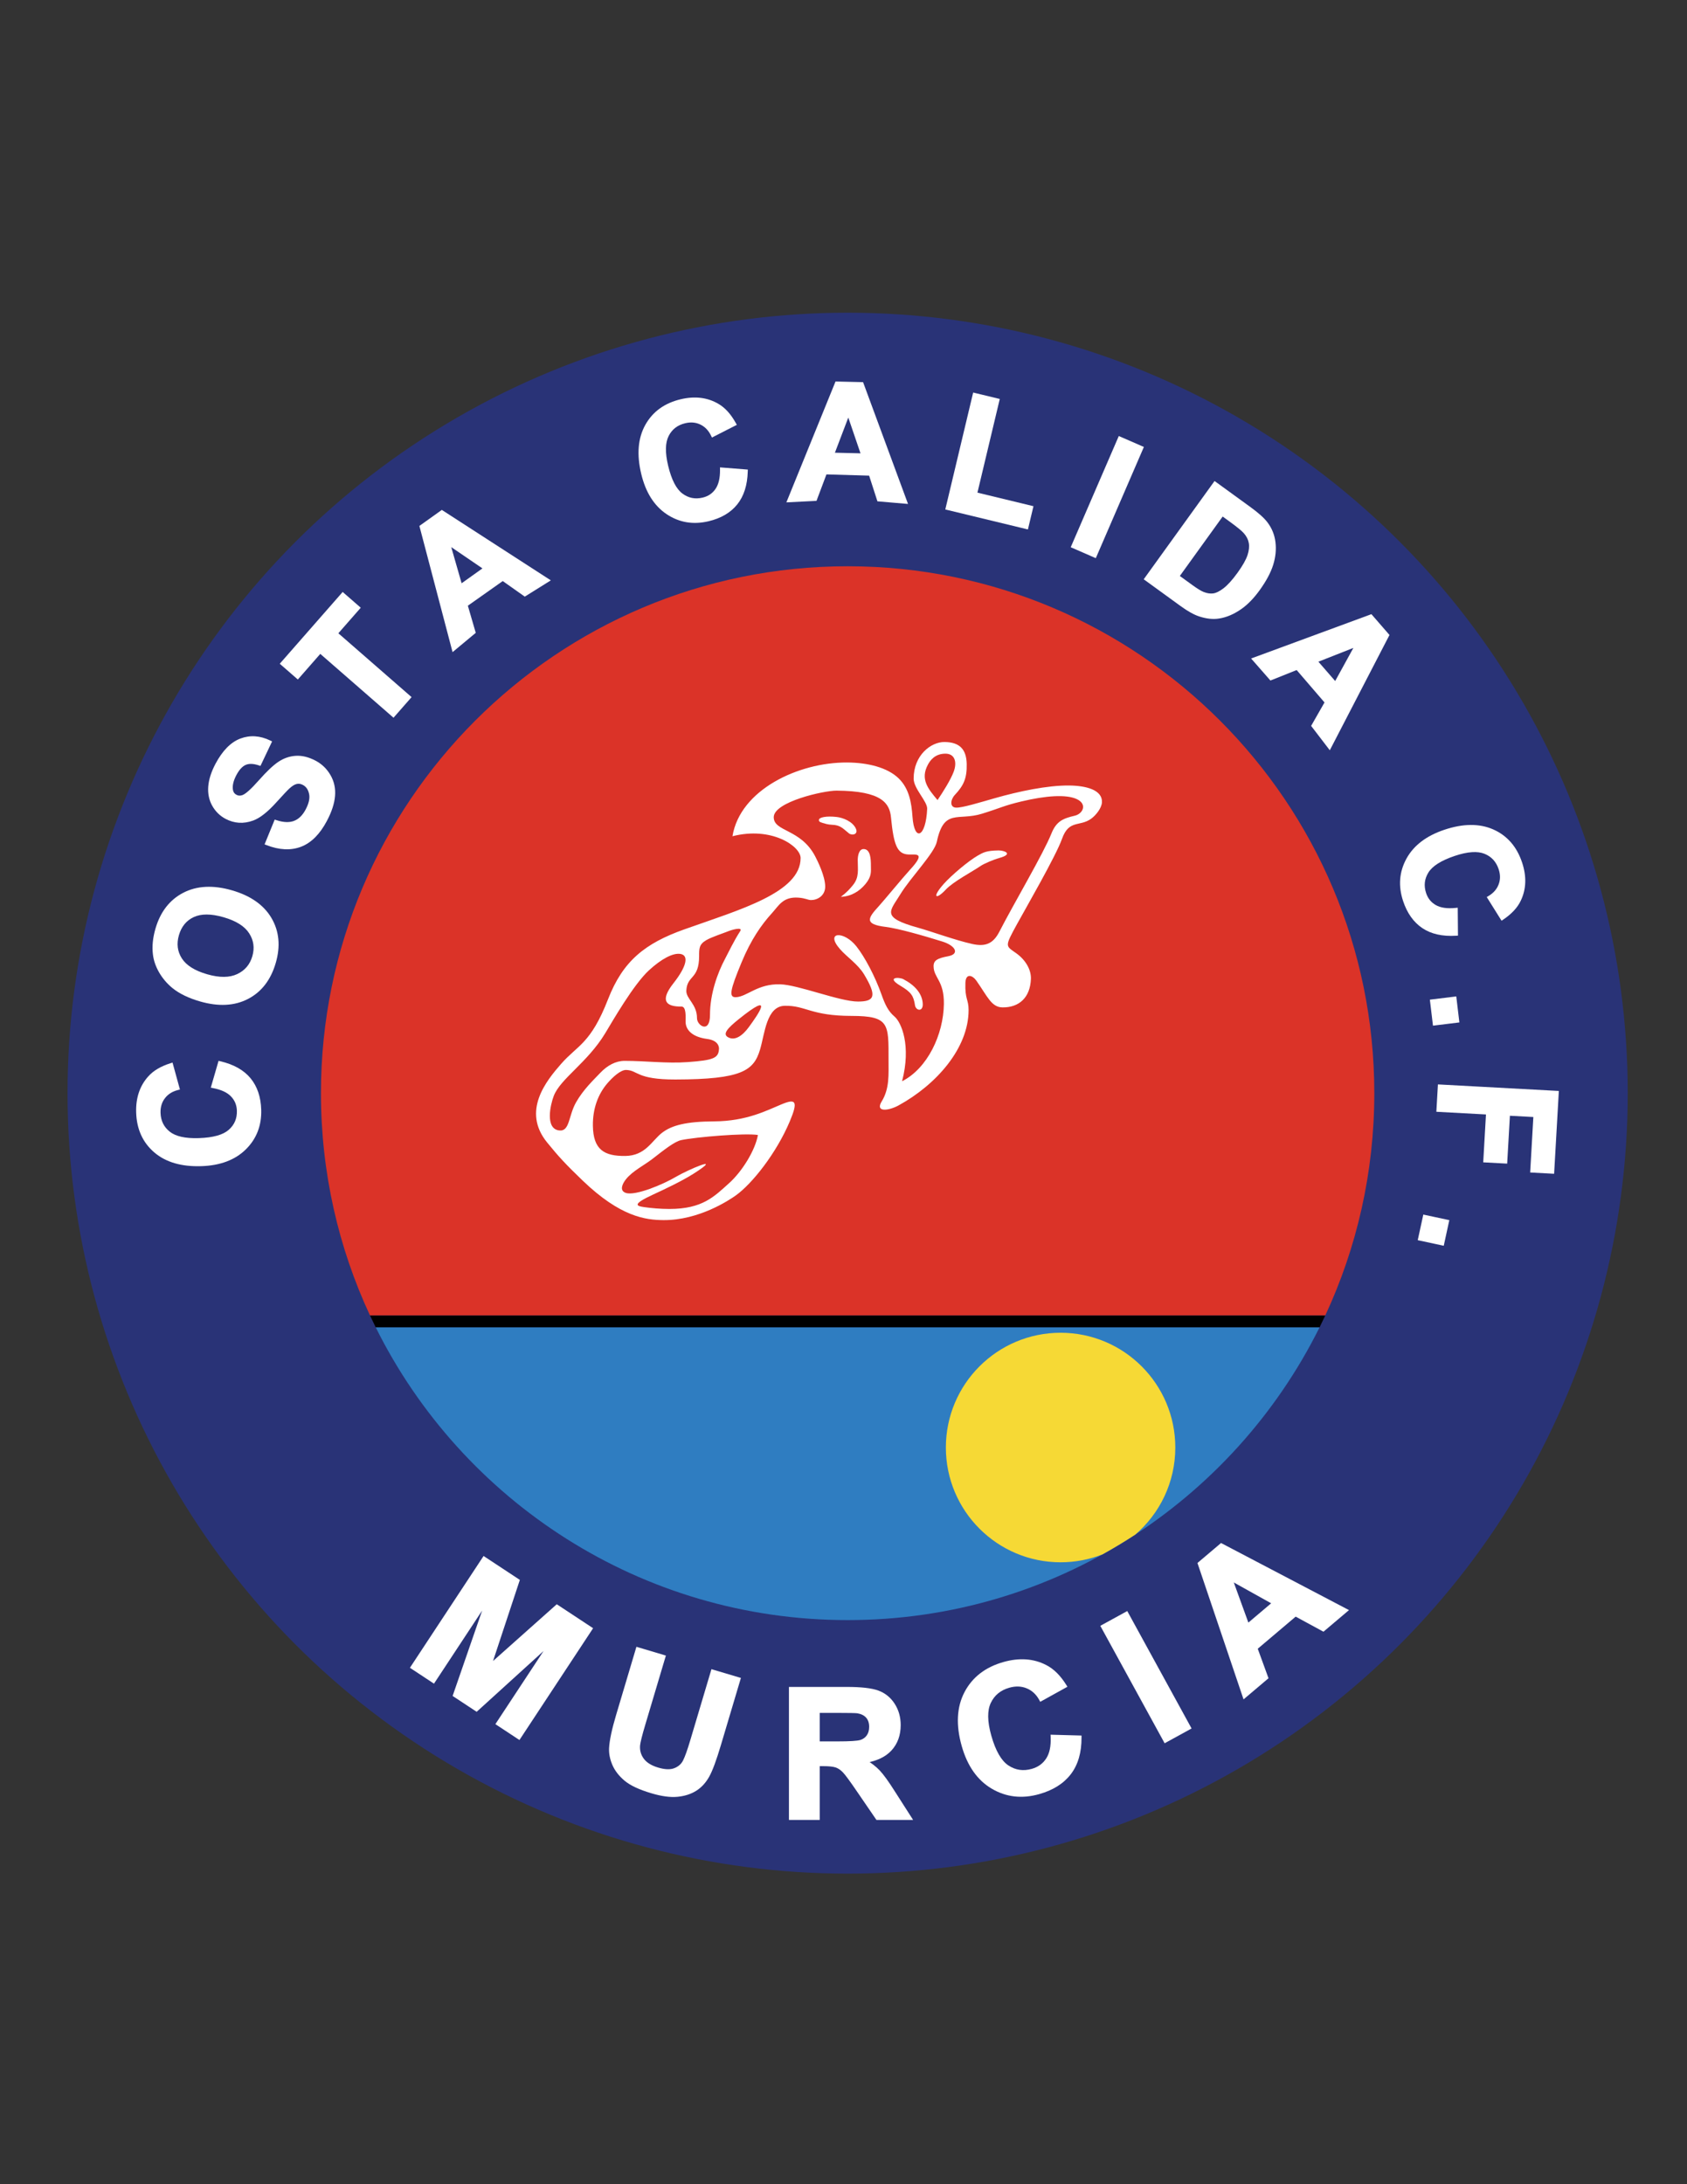 <?xml version="1.0" encoding="iso-8859-1"?>
<!-- Generator: Adobe Illustrator 24.0.1, SVG Export Plug-In . SVG Version: 6.00 Build 0)  -->
<svg version="1.1" id="Layer_1" xmlns="http://www.w3.org/2000/svg" xmlns:xlink="http://www.w3.org/1999/xlink" x="0px" y="0px"
	 viewBox="0 0 612 792" style="enable-background:new 0 0 612 792;" xml:space="preserve">
<rect x="0" y="0" width="612" height="792" fill="#333333" stroke="none"/>
<circle style="fill:#293377;" cx="307.5" cy="396.39" r="283"/>
<path style="fill:#FFFFFF;" d="M262.023,169.54l-0.827-0.065l0.01,0.83c0.017,1.531-0.116,2.89-0.4,4.07
	c-0.274,1.142-0.691,2.119-1.253,2.928c-0.558,0.811-1.224,1.476-1.998,1.997l0.002,0.001c-0.772,0.52-1.66,0.898-2.659,1.134
	h-0.003c-1.368,0.324-2.662,0.363-3.88,0.116h-0.003c-1.215-0.247-2.371-0.781-3.467-1.604l-0.002-0.003
	c-1.095-0.814-2.068-2.045-2.92-3.689c-0.88-1.698-1.624-3.82-2.234-6.362c-0.574-2.395-0.842-4.504-0.804-6.328
	c0.038-1.765,0.369-3.257,0.988-4.474v-0.003c0.618-1.216,1.426-2.209,2.421-2.975c0.999-0.77,2.201-1.321,3.599-1.651v-0.001
	c1.012-0.239,1.975-0.318,2.887-0.236c0.902,0.082,1.768,0.322,2.593,0.722h0.004c0.828,0.398,1.564,0.93,2.207,1.593
	c0.645,0.667,1.197,1.473,1.654,2.413l0.34,0.699l0.69-0.351l7.633-3.888l0.702-0.357l-0.384-0.69
	c-0.889-1.596-1.848-2.967-2.878-4.108c-1.046-1.16-2.17-2.089-3.374-2.79c-1.997-1.181-4.144-1.911-6.438-2.192
	c-2.283-0.279-4.709-0.115-7.274,0.493c-2.941,0.695-5.482,1.82-7.627,3.372c-2.149,1.556-3.896,3.539-5.237,5.948
	c-1.339,2.412-2.131,5.109-2.371,8.088c-0.237,2.945,0.065,6.178,0.909,9.692c0.798,3.324,1.96,6.199,3.482,8.619
	c1.538,2.443,3.444,4.427,5.716,5.95c2.272,1.52,4.682,2.494,7.225,2.923c2.537,0.428,5.201,0.313,7.988-0.348
	c2.248-0.532,4.24-1.304,5.968-2.312l-0.001-0.001c1.745-1.019,3.224-2.278,4.432-3.775c1.21-1.501,2.135-3.254,2.774-5.259
	c0.631-1.979,0.982-4.202,1.051-6.668l0.021-0.722l-0.72-0.058L262.023,169.54z"/>
<path style="fill:#FFFFFF;" d="M98.479,332.875v-0.003c-1.405-2.381-3.313-4.414-5.726-6.096c-2.393-1.669-5.274-2.988-8.646-3.955
	c-3.395-0.974-6.56-1.388-9.493-1.241c-2.96,0.147-5.678,0.864-8.146,2.149v0c-2.476,1.287-4.557,3.019-6.24,5.198
	c-1.674,2.165-2.951,4.769-3.834,7.81c-0.485,1.676-0.807,3.292-0.959,4.85c-0.154,1.566-0.14,3.079,0.046,4.538h-0.002
	c0.132,1.099,0.39,2.195,0.769,3.286c0.379,1.086,0.877,2.163,1.493,3.226v0.003c0.614,1.053,1.314,2.042,2.096,2.965
	c0.778,0.92,1.643,1.775,2.587,2.564l0.003,0.004c1.28,1.053,2.775,1.995,4.482,2.824c1.698,0.825,3.605,1.541,5.723,2.149
	c3.321,0.952,6.428,1.353,9.317,1.202c2.91-0.152,5.595-0.864,8.049-2.139h0.003c2.454-1.276,4.524-3.011,6.205-5.205
	c1.666-2.172,2.945-4.794,3.836-7.863c0.878-3.024,1.188-5.893,0.931-8.6C100.715,337.815,99.882,335.26,98.479,332.875z
	 M91.542,346.729c-0.437,1.506-1.111,2.797-2.021,3.873c-0.909,1.075-2.062,1.941-3.456,2.6v0.001
	c-1.396,0.654-2.991,0.993-4.783,1.014c-1.823,0.02-3.856-0.29-6.095-0.933c-2.278-0.654-4.188-1.467-5.729-2.438
	c-1.513-0.953-2.672-2.059-3.481-3.315c-0.807-1.259-1.3-2.586-1.478-3.979c-0.18-1.405-0.043-2.891,0.412-4.458
	c0.453-1.561,1.128-2.89,2.024-3.98c0.889-1.081,2-1.936,3.334-2.563l0.001,0.001c1.346-0.626,2.909-0.94,4.685-0.941
	c1.81-0.001,3.852,0.323,6.123,0.976c2.294,0.658,4.22,1.478,5.777,2.462c1.527,0.963,2.703,2.083,3.524,3.357
	c0.827,1.28,1.335,2.609,1.527,3.986C92.102,343.779,91.979,345.225,91.542,346.729z"/>
<path style="fill:#FFFFFF;" d="M160.284,184.896l-0.42,0.3l-7.291,5.202l-0.427,0.305l0.133,0.507l11.621,44.19l0.28,1.065
	l8.412-6.995l-2.867-9.838l12.659-8.934l7.994,5.643l9.449-5.899l-39.113-25.269L160.284,184.896z M175.02,206.103l-7.557,5.393
	l-3.762-13.111L175.02,206.103z"/>
<path style="fill:#FFFFFF;" d="M90.899,390.99c-1.23-1.493-2.761-2.753-4.591-3.781c-1.811-1.017-3.918-1.808-6.322-2.375
	l-0.699-0.165l-0.202,0.695l-2.385,8.228l-0.231,0.798l0.818,0.16c1.504,0.291,2.806,0.695,3.9,1.209
	c1.063,0.498,1.937,1.104,2.614,1.815l0.003,0.003c0.684,0.712,1.202,1.498,1.555,2.357c0.354,0.863,0.547,1.809,0.576,2.835
	c0.042,1.4-0.182,2.677-0.672,3.826c-0.487,1.143-1.245,2.168-2.269,3.073h-0.004c-1.02,0.909-2.422,1.615-4.202,2.118
	c-1.839,0.519-4.067,0.82-6.682,0.905c-2.459,0.08-4.578-0.083-6.356-0.489c-1.73-0.396-3.127-1.018-4.188-1.866v-0.004
	c-1.065-0.848-1.874-1.841-2.425-2.971c-0.557-1.14-0.855-2.428-0.897-3.856c-0.03-1.029,0.088-1.989,0.355-2.875v-0.003
	c0.262-0.868,0.672-1.667,1.228-2.393c0.557-0.732,1.226-1.347,2.004-1.841c0.785-0.499,1.686-0.878,2.699-1.136l0.749-0.19
	l-0.204-0.747l-2.27-8.26l-0.209-0.762l-0.749,0.236c-1.734,0.546-3.271,1.21-4.604,1.994c-1.347,0.791-2.485,1.704-3.412,2.741
	l-0.001-0.002c-1.557,1.717-2.705,3.673-3.445,5.868c-0.734,2.179-1.062,4.588-0.983,7.224c0.089,3.022,0.678,5.739,1.763,8.148
	c1.091,2.421,2.681,4.53,4.769,6.329l0.003,0.003c2.089,1.794,4.569,3.112,7.443,3.949c2.843,0.827,6.069,1.184,9.677,1.066
	c3.413-0.111,6.462-0.67,9.141-1.675c2.707-1.015,5.035-2.482,6.983-4.398c1.944-1.917,3.385-4.08,4.318-6.487
	c0.93-2.395,1.354-5.028,1.27-7.893c-0.068-2.312-0.424-4.415-1.063-6.312C93.057,394.177,92.121,392.475,90.899,390.99z"/>
<path style="fill:#FFFFFF;" d="M119.891,281.054c-0.656-1.137-1.438-2.143-2.34-3.014c-0.904-0.874-1.93-1.613-3.069-2.212
	c-1.237-0.652-2.45-1.126-3.637-1.422c-1.199-0.299-2.372-0.414-3.516-0.347c-1.142,0.071-2.241,0.289-3.298,0.653
	c-1.054,0.362-2.073,0.874-3.058,1.532h-0.003c-0.953,0.642-2.027,1.529-3.221,2.662c-1.169,1.109-2.462,2.463-3.877,4.063H93.87
	c-1.371,1.556-2.557,2.784-3.556,3.681c-0.956,0.859-1.717,1.399-2.28,1.621l-0.004,0.002c-0.411,0.164-0.805,0.239-1.178,0.227
	c-0.359-0.011-0.712-0.108-1.056-0.291c-0.376-0.197-0.671-0.449-0.885-0.751c-0.213-0.303-0.352-0.667-0.413-1.09l-0.003-0.009
	c-0.116-0.749-0.071-1.56,0.132-2.432c0.208-0.898,0.585-1.86,1.126-2.881l0.002,0.001c0.524-0.989,1.076-1.796,1.655-2.417
	c0.553-0.595,1.131-1.021,1.732-1.277l0.003-0.003c0.593-0.257,1.274-0.376,2.038-0.355c0.799,0.022,1.688,0.196,2.666,0.521
	l0.639,0.214l0.289-0.609l3.609-7.603l0.323-0.679l-0.68-0.329c-1.845-0.892-3.669-1.396-5.47-1.517l0,0
	c-1.81-0.121-3.593,0.148-5.35,0.808h-0.003c-1.756,0.664-3.392,1.77-4.907,3.316c-1.492,1.521-2.867,3.47-4.128,5.844
	c-0.767,1.446-1.369,2.854-1.808,4.224c-0.441,1.38-0.714,2.712-0.817,3.997v0.003c-0.099,1.295-0.026,2.531,0.217,3.702
	c0.244,1.178,0.658,2.287,1.245,3.323c0.588,1.033,1.283,1.942,2.088,2.729c0.806,0.787,1.718,1.451,2.738,1.987
	c1.581,0.832,3.206,1.302,4.874,1.406c1.658,0.104,3.354-0.157,5.084-0.779l0.002,0.001c1.235-0.441,2.569-1.226,3.996-2.349
	c1.394-1.096,2.885-2.523,4.472-4.282l-0.001-0.001c1.182-1.305,2.182-2.393,3.008-3.269c0.792-0.84,1.37-1.429,1.734-1.757
	l0.003-0.003c0.525-0.481,1.021-0.861,1.487-1.14c0.429-0.255,0.825-0.419,1.186-0.489l0.012-0.003
	c0.358-0.076,0.715-0.085,1.066-0.03c0.358,0.056,0.726,0.183,1.099,0.379c0.583,0.307,1.061,0.724,1.433,1.246
	c0.379,0.535,0.656,1.193,0.826,1.973l0.003,0.005c0.174,0.768,0.163,1.619-0.033,2.549c-0.204,0.966-0.608,2.02-1.212,3.156
	c-0.56,1.056-1.195,1.928-1.901,2.615c-0.693,0.673-1.459,1.172-2.293,1.496c-0.84,0.325-1.78,0.469-2.821,0.435
	c-1.068-0.035-2.247-0.261-3.536-0.68l-0.669-0.217l-0.267,0.654l-3.112,7.612l-0.291,0.714l0.719,0.28
	c2.3,0.894,4.489,1.391,6.563,1.493c2.101,0.103,4.08-0.2,5.934-0.904c1.856-0.706,3.573-1.849,5.147-3.427
	c1.551-1.553,2.959-3.525,4.227-5.914v-0.003c0.869-1.639,1.552-3.205,2.043-4.696c0.498-1.511,0.806-2.954,0.921-4.325h0.001
	c0.12-1.384,0.042-2.713-0.233-3.984C121.033,283.42,120.56,282.207,119.891,281.054z"/>
<polygon style="fill:#FFFFFF;" points="122.745,229.628 130.369,220.933 130.87,220.362 130.297,219.862 124.885,215.146 
	124.313,214.648 123.814,215.217 101.992,240.105 101.489,240.679 102.063,241.179 107.477,245.896 108.046,246.392 
	108.547,245.822 116.192,237.102 142.188,259.755 142.757,260.252 143.257,259.681 148.808,253.351 149.311,252.778 
	148.736,252.277 "/>
<path style="fill:#FFFFFF;" d="M313.101,138.57l-0.517-0.012l-8.954-0.212l-0.524-0.012l-0.197,0.485l-17.217,42.326l-0.415,1.02
	l10.926-0.549l3.61-9.591l15.486,0.449l3.01,9.312l11.098,0.949l-16.128-43.683L313.101,138.57z M302.884,164.157l4.857-12.746
	l4.425,12.966L302.884,164.157z"/>
<polygon style="fill:#FFFFFF;" points="517.079,440.568 516.338,440.409 516.178,441.151 514.482,448.95 514.319,449.693 
	515.068,449.853 523.015,451.557 523.756,451.714 523.916,450.973 525.611,443.175 525.773,442.43 525.025,442.27 "/>
<path style="fill:#FFFFFF;" d="M521.461,338.84v0.001c2.029,0.454,4.275,0.609,6.736,0.462l0.719-0.043l-0.006-0.722l-0.076-8.568
	l-0.008-0.831l-0.825,0.082c-1.518,0.15-2.883,0.137-4.089-0.041c-1.165-0.174-2.175-0.502-3.026-0.988
	c-0.858-0.485-1.581-1.091-2.167-1.815c-0.589-0.726-1.044-1.577-1.367-2.548c-0.44-1.33-0.592-2.617-0.452-3.86
	c0.139-1.233,0.569-2.43,1.29-3.591l0.004-0.004c0.716-1.162,1.856-2.24,3.419-3.233c1.613-1.027,3.661-1.956,6.139-2.786
	c2.332-0.783,4.41-1.234,6.23-1.355c1.768-0.119,3.284,0.077,4.546,0.586c1.266,0.508,2.324,1.226,3.178,2.151
	c0.858,0.933,1.516,2.081,1.966,3.438c0.327,0.982,0.489,1.936,0.487,2.857c-0.002,0.904-0.164,1.788-0.491,2.646
	c-0.324,0.864-0.787,1.645-1.389,2.34c-0.608,0.702-1.363,1.324-2.261,1.862l-0.665,0.399l0.409,0.653l4.544,7.261l0.42,0.669
	l0.652-0.442c1.512-1.026,2.793-2.102,3.838-3.229c1.063-1.143,1.892-2.346,2.482-3.607l0.002,0.001
	c0.999-2.088,1.537-4.293,1.615-6.609c0.078-2.295-0.301-4.698-1.132-7.201c-0.952-2.868-2.296-5.3-4.027-7.296
	c-1.741-2.007-3.87-3.573-6.385-4.696c-2.518-1.12-5.273-1.669-8.262-1.647c-2.965,0.022-6.159,0.608-9.581,1.756
	c-3.236,1.086-5.997,2.497-8.275,4.229c-2.302,1.75-4.112,3.823-5.427,6.216c-1.313,2.396-2.073,4.882-2.276,7.452
	c-0.201,2.561,0.149,5.204,1.053,7.926c0.728,2.193,1.673,4.107,2.831,5.74c1.168,1.65,2.552,3.014,4.146,4.083
	C517.583,337.614,519.411,338.381,521.461,338.84z"/>
<polygon style="fill:#FFFFFF;" points="528.296,361.307 527.538,361.4 519.473,362.389 518.719,362.482 518.808,363.231 
	519.755,371.156 519.846,371.913 520.602,371.82 528.67,370.83 529.424,370.739 529.334,369.988 528.388,362.063 "/>
<polygon style="fill:#FFFFFF;" points="354.59,178.636 362.516,145.403 362.691,144.668 361.953,144.49 353.781,142.515 
	353.039,142.335 352.861,143.077 343.102,183.999 342.927,184.733 343.664,184.912 372.16,191.8 372.901,191.98 373.079,191.238 
	374.739,184.284 374.914,183.549 374.177,183.371 "/>
<polygon style="fill:#FFFFFF;" points="564.748,395.547 522.394,393.252 521.641,393.212 521.598,393.969 521.115,402.373 
	521.072,403.132 521.836,403.174 539.068,404.108 538.118,420.71 538.075,421.468 538.839,421.51 546.007,421.897 546.761,421.938 
	546.804,421.182 547.756,404.578 556.257,405.039 555.149,424.391 555.106,425.148 555.868,425.19 563.038,425.579 563.792,425.619 
	563.835,424.861 565.467,396.347 565.51,395.588 "/>
<polygon style="fill:#FFFFFF;" points="414.275,161.768 406.568,158.408 405.87,158.104 405.567,158.803 388.732,197.734 
	388.432,198.429 389.126,198.73 396.833,202.091 397.529,202.396 397.832,201.695 414.667,162.764 414.968,162.071 "/>
<path style="fill:#FFFFFF;" d="M497.856,223.098l-0.346-0.397l-0.491,0.181l-43.148,15.892l7.005,7.985l9.518-3.793l10.103,11.747
	l-4.853,8.497l6.773,8.842l21.416-41.349l0.235-0.455l-0.338-0.391L497.856,223.098z M484.369,246.943l-6.091-7.007l12.692-4.998
	L484.369,246.943z"/>
<path style="fill:#FFFFFF;" d="M459.995,209.221c0.817-1.536,1.448-3.007,1.889-4.413v-0.002c0.438-1.413,0.725-2.806,0.861-4.178
	c0.136-1.369,0.121-2.717-0.045-4.043h0.002c-0.161-1.339-0.489-2.612-0.978-3.816c-0.491-1.206-1.147-2.345-1.964-3.414
	c-0.604-0.79-1.423-1.645-2.45-2.563c-1.019-0.91-2.234-1.878-3.646-2.902l-12.44-9.029l-0.616-0.447l-0.446,0.619l-24.809,34.404
	l-0.444,0.614l0.614,0.444l12.8,9.292c1.277,0.927,2.479,1.706,3.605,2.331c1.135,0.633,2.19,1.107,3.163,1.421
	c1.292,0.418,2.527,0.69,3.704,0.816c1.189,0.127,2.324,0.105,3.401-0.066l0.002,0.002c1.4-0.212,2.801-0.622,4.197-1.226
	c1.384-0.599,2.758-1.386,4.118-2.359c1.122-0.802,2.227-1.769,3.313-2.897c1.075-1.118,2.136-2.402,3.178-3.848
	C458.185,212.321,459.183,210.74,459.995,209.221z M453.093,198.897c-0.075,0.735-0.245,1.519-0.51,2.349l-0.002-0.001
	c-0.271,0.834-0.706,1.784-1.306,2.851c-0.608,1.081-1.378,2.268-2.31,3.562c-0.932,1.292-1.831,2.417-2.69,3.368
	c-0.847,0.94-1.647,1.699-2.392,2.274c-0.742,0.569-1.442,1.014-2.097,1.332c-0.617,0.303-1.19,0.486-1.71,0.547v0.001
	c-0.537,0.062-1.086,0.051-1.648-0.033c-0.579-0.088-1.167-0.251-1.759-0.485l-0.006-0.004c-0.459-0.177-1.034-0.479-1.723-0.901
	c-0.702-0.429-1.521-0.987-2.463-1.669l-4.464-3.24l15.537-21.548l2.438,1.77c1.37,0.993,2.5,1.854,3.387,2.579
	c0.862,0.705,1.476,1.268,1.837,1.686l0.006,0.009c0.489,0.551,0.887,1.125,1.189,1.717c0.301,0.59,0.508,1.198,0.62,1.819
	C453.143,197.505,453.163,198.178,453.093,198.897z"/>
<path style="fill:#FFFFFF;" d="M391.607,629.293l-9.681-0.262l-0.812-0.021l0.035,0.811c0.074,1.684-0.028,3.187-0.307,4.507
	c-0.272,1.286-0.713,2.394-1.319,3.316l-0.004,0.003c-0.608,0.935-1.347,1.713-2.213,2.335c-0.866,0.623-1.868,1.096-3.008,1.417
	c-1.549,0.436-3.029,0.554-4.438,0.347c-1.4-0.205-2.741-0.731-4.018-1.58h-0.004c-1.275-0.839-2.427-2.145-3.454-3.912
	c-1.055-1.814-1.974-4.107-2.758-6.875c-0.737-2.607-1.118-4.914-1.139-6.917c-0.021-1.958,0.301-3.63,0.96-5.007h0.004
	c0.66-1.384,1.547-2.531,2.658-3.44c1.12-0.917,2.474-1.599,4.056-2.044c1.145-0.323,2.245-0.466,3.297-0.426
	c1.038,0.039,2.037,0.256,2.994,0.653c1.931,0.791,3.449,2.197,4.551,4.214l0.365,0.67l0.669-0.37l8.493-4.702l0.698-0.388
	l-0.422-0.678c-1.058-1.693-2.188-3.143-3.398-4.34c-1.219-1.212-2.519-2.168-3.895-2.863c-2.287-1.178-4.729-1.857-7.32-2.035
	c-2.577-0.178-5.299,0.138-8.165,0.946c-3.28,0.925-6.1,2.297-8.455,4.113c-2.366,1.822-4.259,4.09-5.68,6.795v0.003
	c-1.423,2.713-2.217,5.711-2.381,8.991c-0.162,3.253,0.293,6.78,1.37,10.584c1.02,3.601,2.435,6.688,4.242,9.26
	c1.82,2.589,4.042,4.656,6.658,6.197c2.611,1.534,5.358,2.466,8.233,2.792c2.866,0.325,5.858,0.05,8.969-0.829
	c2.51-0.707,4.722-1.663,6.632-2.863c1.925-1.209,3.542-2.668,4.845-4.369c1.308-1.709,2.285-3.678,2.934-5.906
	c0.641-2.203,0.956-4.659,0.946-7.367l-0.002-0.739L391.607,629.293z"/>
<polygon style="fill:#FFFFFF;" points="409.305,584.839 408.941,584.172 408.274,584.539 399.83,589.166 399.163,589.53 
	399.529,590.198 422.134,631.447 422.499,632.113 423.166,631.748 431.61,627.12 432.277,626.755 431.911,626.088 "/>
<path style="fill:#FFFFFF;" d="M488.383,583.308l-44.967-23.566l-0.454-0.238l-0.389,0.33l-7.774,6.58l-0.396,0.332l0.166,0.488
	l16.2,47.909l0.358,1.061l0.852-0.721l7.801-6.602l0.403-0.342l-0.182-0.497l-3.721-10.202l13.756-11.641l9.629,5.222l0.455,0.247
	l0.397-0.337l8.004-6.771l0.861-0.729L488.383,583.308z M452.876,588.359l-5.289-14.55l13.556,7.554L452.876,588.359z"/>
<path style="fill:#FFFFFF;" d="M324.675,649.64h-0.002c-1.167-1.843-2.205-3.396-3.114-4.655c-0.928-1.283-1.744-2.297-2.449-3.039
	c-0.708-0.743-1.509-1.454-2.401-2.131c-0.394-0.3-0.809-0.595-1.243-0.886c1.368-0.304,2.615-0.713,3.737-1.227
	c1.673-0.763,3.071-1.752,4.189-2.963l0.003-0.003c1.115-1.212,1.955-2.596,2.518-4.143c0.556-1.535,0.836-3.223,0.836-5.055
	c0-1.445-0.181-2.815-0.547-4.112v-0.003c-0.366-1.298-0.917-2.517-1.652-3.656c-0.735-1.138-1.601-2.106-2.59-2.901
	c-0.993-0.799-2.107-1.423-3.344-1.871c-1.214-0.44-2.776-0.771-4.689-0.986c-1.884-0.215-4.109-0.322-6.677-0.322h-20.28h-0.762
	v0.756v46.716v0.756h0.762h9.641h0.762v-0.756v-18.746h1.182c1.096,0,2.027,0.041,2.797,0.125c0.746,0.08,1.351,0.199,1.811,0.356
	l0.001-0.001c0.448,0.157,0.888,0.38,1.313,0.664l-0.001,0.001c0.44,0.295,0.869,0.657,1.282,1.088
	c0.434,0.45,1.063,1.234,1.888,2.35c0.855,1.154,1.892,2.628,3.11,4.415l6.966,10.17l0.228,0.333h0.397h11.52h1.384l-0.741-1.161
	L324.675,649.64z M315.092,627.863c-0.141,0.502-0.35,0.955-0.626,1.355c-0.284,0.403-0.616,0.746-0.997,1.025
	c-0.383,0.28-0.821,0.505-1.314,0.669l-0.002-0.002c-0.517,0.171-1.466,0.302-2.842,0.391c-1.411,0.092-3.273,0.137-5.583,0.137
	h-6.357v-10.333h6.746c2.019,0,3.562,0.013,4.637,0.036c1.137,0.023,1.893,0.06,2.271,0.104v0.001
	c0.701,0.117,1.323,0.311,1.861,0.583c0.522,0.263,0.963,0.6,1.323,1.007c0.36,0.408,0.635,0.881,0.816,1.418
	c0.187,0.552,0.281,1.183,0.281,1.893C315.306,626.781,315.233,627.354,315.092,627.863z"/>
<path style="fill:#FFFFFF;" d="M258.825,605.465l-0.729-0.218l-0.218,0.729l-7.432,24.936c-0.529,1.777-1.014,3.287-1.454,4.525
	c-0.436,1.226-0.83,2.19-1.183,2.891l-0.003,0.006c-0.318,0.64-0.738,1.193-1.258,1.657v-0.002
	c-0.529,0.472-1.161,0.856-1.893,1.146h-0.002c-0.727,0.292-1.572,0.424-2.533,0.396c-0.994-0.028-2.119-0.23-3.368-0.603
	c-1.224-0.364-2.273-0.819-3.147-1.365c-0.852-0.531-1.537-1.148-2.057-1.852l-0.002-0.004c-0.52-0.701-0.894-1.45-1.118-2.245
	c-0.225-0.791-0.302-1.634-0.231-2.523h-0.002c0.057-0.566,0.24-1.474,0.55-2.717c0.31-1.244,0.753-2.834,1.328-4.763l7.275-24.412
	l0.217-0.728l-0.729-0.218l-9.229-2.75l-0.729-0.218l-0.218,0.729l-7.166,24.044c-0.757,2.539-1.348,4.798-1.77,6.771
	c-0.425,1.986-0.68,3.69-0.764,5.111v0.003c-0.055,0.994,0.015,2.005,0.208,3.025c0.192,1.012,0.509,2.038,0.949,3.078
	c0.445,1.05,1.034,2.056,1.769,3.013c0.729,0.952,1.605,1.864,2.625,2.733h0.004c1.032,0.88,2.37,1.705,4.012,2.474
	c1.622,0.761,3.54,1.471,5.749,2.129c1.84,0.549,3.553,0.933,5.134,1.148c1.591,0.218,3.047,0.265,4.364,0.137h0.003
	c1.307-0.129,2.528-0.374,3.66-0.736c1.14-0.365,2.189-0.849,3.14-1.448h0.004c0.954-0.604,1.824-1.336,2.61-2.191
	c0.777-0.847,1.474-1.819,2.087-2.917c0.605-1.082,1.261-2.578,1.966-4.483c0.698-1.888,1.452-4.194,2.265-6.918l7.056-23.678
	l0.218-0.727l-0.73-0.218L258.825,605.465z"/>
<polygon style="fill:#FFFFFF;" points="202.466,582.029 201.977,581.709 201.544,582.095 178.859,602.294 188.405,573.431 
	188.588,572.881 188.101,572.56 176.063,564.626 175.43,564.208 175.013,564.841 149.126,604.114 148.708,604.747 149.341,605.163 
	156.807,610.085 157.439,610.502 157.856,609.869 174.909,583.999 164.389,614.401 164.197,614.956 164.688,615.28 172.432,620.385 
	172.924,620.709 173.358,620.313 197.19,598.663 180.127,624.549 179.71,625.183 180.342,625.6 187.807,630.521 188.44,630.938 
	188.857,630.305 214.745,591.032 215.163,590.398 214.53,589.982 "/>
<path d="M136.315,481.332h342.37c0.719-1.445,1.419-2.9,2.103-4.366H134.213C134.895,478.432,135.597,479.887,136.315,481.332z"/>
<path style="fill:#DB3328;" d="M134.213,476.966h346.575c11.407-24.485,17.777-51.787,17.777-80.576
	c0-105.504-85.562-191.064-191.065-191.064s-191.065,85.56-191.065,191.064C116.435,425.179,122.806,452.48,134.213,476.966z"/>
<path style="fill:#2F7DC1;" d="M478.685,481.332h-342.37c31.274,62.894,96.192,106.122,171.185,106.122
	C382.493,587.454,447.409,544.226,478.685,481.332z"/>
<path style="fill:#FFFFFF;" d="M327.731,355.059c-1.563-0.832-6.421-0.79-1.089,2.382c3.893,2.315,4.765,3.601,5.295,7.075
	c0.305,1.994,3.016,2.522,2.811-0.641C334.523,360.329,332.044,357.351,327.731,355.059z"/>
<path style="fill:#FFFFFF;" d="M310.485,300.454c-1.206-2.646-4.769-3.964-6.935-4.211c-3.754-0.431-6.43,0.108-6.465,1.058
	c-0.016,0.397,0.001,0.721,1.375,1.109c0.694,0.197,1.81,0.601,3.298,0.651c3.068,0.104,3.913,1.251,6.2,3.11
	C309.052,303.058,311.473,302.62,310.485,300.454z"/>
<path style="fill:#FFFFFF;" d="M362.231,308.371c-4.415,0.067-5.53,0.733-7.509,1.863c-3.395,1.939-9.568,7.145-12.337,10.255
	c-4.508,5.069-2.815,5.896,0.711,2.093c2.701-2.913,9.929-6.686,12.679-8.598c1.139-0.792,4.656-2.293,6.691-2.855
	C367.898,309.631,364.26,308.34,362.231,308.371z"/>
<path style="fill:#FFFFFF;" d="M387.881,284.827c-7.94-0.08-18.362,2.14-26.939,4.585c-5.498,1.566-11.913,3.542-14.114,3.443
	c-2.392-0.108-2.026-2.921-0.413-4.642c3.124-3.33,4.396-5.936,4.285-11.157c-0.112-5.282-2.485-7.938-8.017-8.001
	c-4.995-0.056-11.236,4.826-11.236,13.279c0,3.645,5.024,8.276,4.906,10.949c-0.457,10.353-4.667,12.19-5.326,2.85
	c-0.348-4.914-1.145-10.119-4.99-13.867c-4.031-3.929-11.12-5.755-18.792-5.784c-17.612-0.065-38.754,9.884-41.523,26.742
	c14.2-3.643,24.709,3.628,24.718,7.88c0.03,12.553-21.987,18.712-42.167,25.881c-14.321,5.088-22.283,11.461-27.688,25.34
	c-6.314,16.213-11.061,16.629-17.023,23.438c-5.378,6.141-14.343,17.101-5.095,28.482c4.305,5.298,6.867,8.037,12.922,13.85
	c13.703,13.151,22.78,14.27,29.293,14.32c12.874,0.102,23.948-7.303,26.248-8.944c5.88-4.198,14.725-15.289,19.607-26.902
	c3.109-7.398,2.118-8.255-2.966-6.155c-5.343,2.207-12.698,6.142-24.508,6.2c-10.033,0.05-15.365,1.386-18.946,4.184
	c-3.677,2.874-5.965,8.281-13.294,8.358c-7.626,0.08-11.623-2.26-11.736-10.985c-0.079-6.175,1.873-11.399,5.207-15.304
	c1.955-2.291,4.867-4.944,6.841-4.895c4.35,0.11,3.661,3.491,17.915,3.462c24.084-0.05,28.388-3.21,30.673-10.838
	c1.737-5.798,2.297-15.788,9.031-15.893c7.574-0.118,9.431,3.658,24.148,3.67c13.807,0.01,13.442,2.911,13.442,15.859
	c0,5.444,0.383,10.499-2.48,15.139c-2.47,3.999,2.416,3.487,6.157,1.434c13.686-7.514,25.36-20.741,25.36-34.565
	c0-3.967-1.361-3.835-1.156-9.86c0.124-3.6,2.567-2.782,3.96-0.809c4.099,5.812,5.465,9.684,9.548,9.715
	c5.971,0.046,10.002-3.55,10.258-10.334c0.121-3.208-1.82-6.8-5.317-9.296c-3.9-2.785-4.309-2.197,0.278-10.57
	c3.135-5.723,14.111-24.685,16.314-30.904c2.511-7.089,6.381-4.296,10.564-7.296c1.665-1.195,3.823-3.812,3.928-5.975
	C399.979,286.412,393.968,284.888,387.881,284.827z M227.056,427.633c2.398-3.036,6.66-5.091,9.752-7.501
	c4.213-3.282,7.931-6.218,10.314-6.723c5.361-1.136,23.32-2.62,27.835-1.853c-1.02,5.686-5.834,13.301-10.382,17.394
	c-5.501,4.952-9.733,9.427-21.725,9.427c-3.277,0-6.563-0.295-9.192-0.674c-2.719-0.392-4.602-0.931,3.402-4.609
	c3.543-1.629,10.28-4.785,14.546-7.506c11.524-7.348-2.482-1.204-6.388,1.128c-4.498,2.684-14.746,7.024-18.211,5.833
	C224.676,431.747,225.7,429.35,227.056,427.633z M336.635,277.239c0.775-1.426,2.476-3.956,6.341-3.956
	c3.383,0,4.313,3.013,2.992,6.566c-1.092,2.942-4.036,7.59-5.86,10.259C336.672,286.03,333.76,282.542,336.635,277.239z
	 M260.832,380.302c-0.173,3.34-1.854,4.134-11.349,4.82c-7.665,0.553-15.265-0.458-22.931-0.448c-3.171,0.005-6.21,1.642-8.759,4.32
	c-2.398,2.523-6.172,6.048-8.818,10.717c-2.8,4.943-2.244,10.647-6.107,10.195c-5.207-0.61-3.198-9.359-1.977-12.525
	c2.415-6.266,12.197-12.043,18.656-22.707c2.75-4.541,10.313-17.752,15.926-22.882c4.459-4.077,8.581-6.283,11.269-5.905
	c3.308,0.463,2.33,4.597-2.429,10.637c-4.916,6.241-2.909,8.526,2.913,8.462c1.768-0.019,1.49,3.739,1.49,5.492
	c0,2.648,1.979,5.482,7.837,6.254C260.774,377.289,260.856,379.824,260.832,380.302z M257.567,367.985c0,7-4.726,3.887-4.713,1.231
	c0.023-5.125-4.016-7.032-3.87-10.033c0.271-5.614,4.636-3.96,4.636-12.456c0-2.82-0.009-4.29,2.575-5.807
	c2.01-1.18,6.598-2.666,7.487-3.049c1.858-0.799,5.93-1.88,4.843-0.225c-2.218,3.374-4.398,7.968-5.527,10.091
	C260.324,352.767,257.567,360.343,257.567,367.985z M271.706,372.366c-2.359,3.228-5.145,5.184-7.673,3.696
	c-1.993-1.171,0.022-3.326,3.896-6.447C281.366,358.793,274.961,367.913,271.706,372.366z M343.995,346.729
	c-3.847,0.726-5.314,1.473-5.315,3.579c-0.004,4.315,3.854,5.159,3.733,13.749c-0.153,11.056-5.903,23.31-15.169,28.014
	c3.383-12.925-0.241-21.366-2.77-23.495c-2.27-1.912-3.412-4.361-4.665-7.897c-2.369-6.685-6.065-13.645-9.126-17.521
	c-4.549-5.756-11.522-5.37-5.966,0.984c2.549,2.915,6.521,5.465,8.77,9.204c4.694,7.814,3.852,9.822-2.224,9.822
	c-6.648,0-21.681-6.087-28.283-6.259c-8.212-0.213-11.956,4.511-16.004,4.677c-2.65,0.109-2.187-2.417,2.053-12.646
	c3.414-8.238,7.226-13.673,10.978-17.787c2.566-2.815,4.035-6.046,9.605-5.665c2.609,0.178,3.474,0.881,4.641,0.881
	c2.256,0,5.15-1.552,5.109-4.968c-0.044-3.752-2.743-9.19-3.645-10.913c-5.258-10.044-15.015-8.823-15.023-14.168
	c-0.008-5.546,18.082-9.656,22.789-9.629c16.596,0.096,19.262,4.681,19.749,9.725c0.969,10.003,2.259,13.222,6.257,13.427
	c2.669,0.138,6.678-0.989,0.592,5.589c-2.305,2.491-9.748,11.502-11.285,13.164c-4.079,4.415-5.273,6.533,2.459,7.497
	c4.76,0.594,13.718,3.174,20.56,5.299C346.737,342.92,348.179,345.939,343.995,346.729z M389.912,295.773
	c-4.193,0.987-6.671,1.955-8.471,6.436c-2.974,7.415-13.512,25.162-18.926,35.682c-2.293,4.454-5.203,5.426-9.838,4.394
	c-6.18-1.376-14.921-4.583-19.577-5.875c-13.715-3.806-10.25-5.932-6.466-12.159c3.619-5.953,12.358-14.914,13.219-19.001
	c2.582-12.255,7.689-7.496,16.393-10.191c6.867-2.126,7.768-2.885,14.185-4.423c9.038-2.164,16.303-2.643,20.119-0.914
	C394.57,291.542,392.87,295.077,389.912,295.773z"/>
<path style="fill:#FFFFFF;" d="M315.939,313.894c0-2.335-0.121-6.016-2.65-6.023c-1.765-0.005-2.127,2.646-2.127,3.971
	c0,3.61,0.594,6.273-1.763,9.135c-1.055,1.283-2.093,2.511-4.352,4.219c3.721-0.146,6.723-1.994,8.919-4.649
	C316.303,317.722,315.939,316.031,315.939,313.894z"/>
<path style="fill:#F6D935;" d="M426.37,524.876c0-22.98-18.637-41.615-41.618-41.615c-22.98,0-41.616,18.636-41.616,41.615
	c0,22.98,18.637,41.617,41.616,41.617c5.365,0,10.494-1.017,15.205-2.866c4.059-2.248,8.026-4.642,11.898-7.171
	C420.74,548.823,426.37,537.506,426.37,524.876z"/>
</svg>
